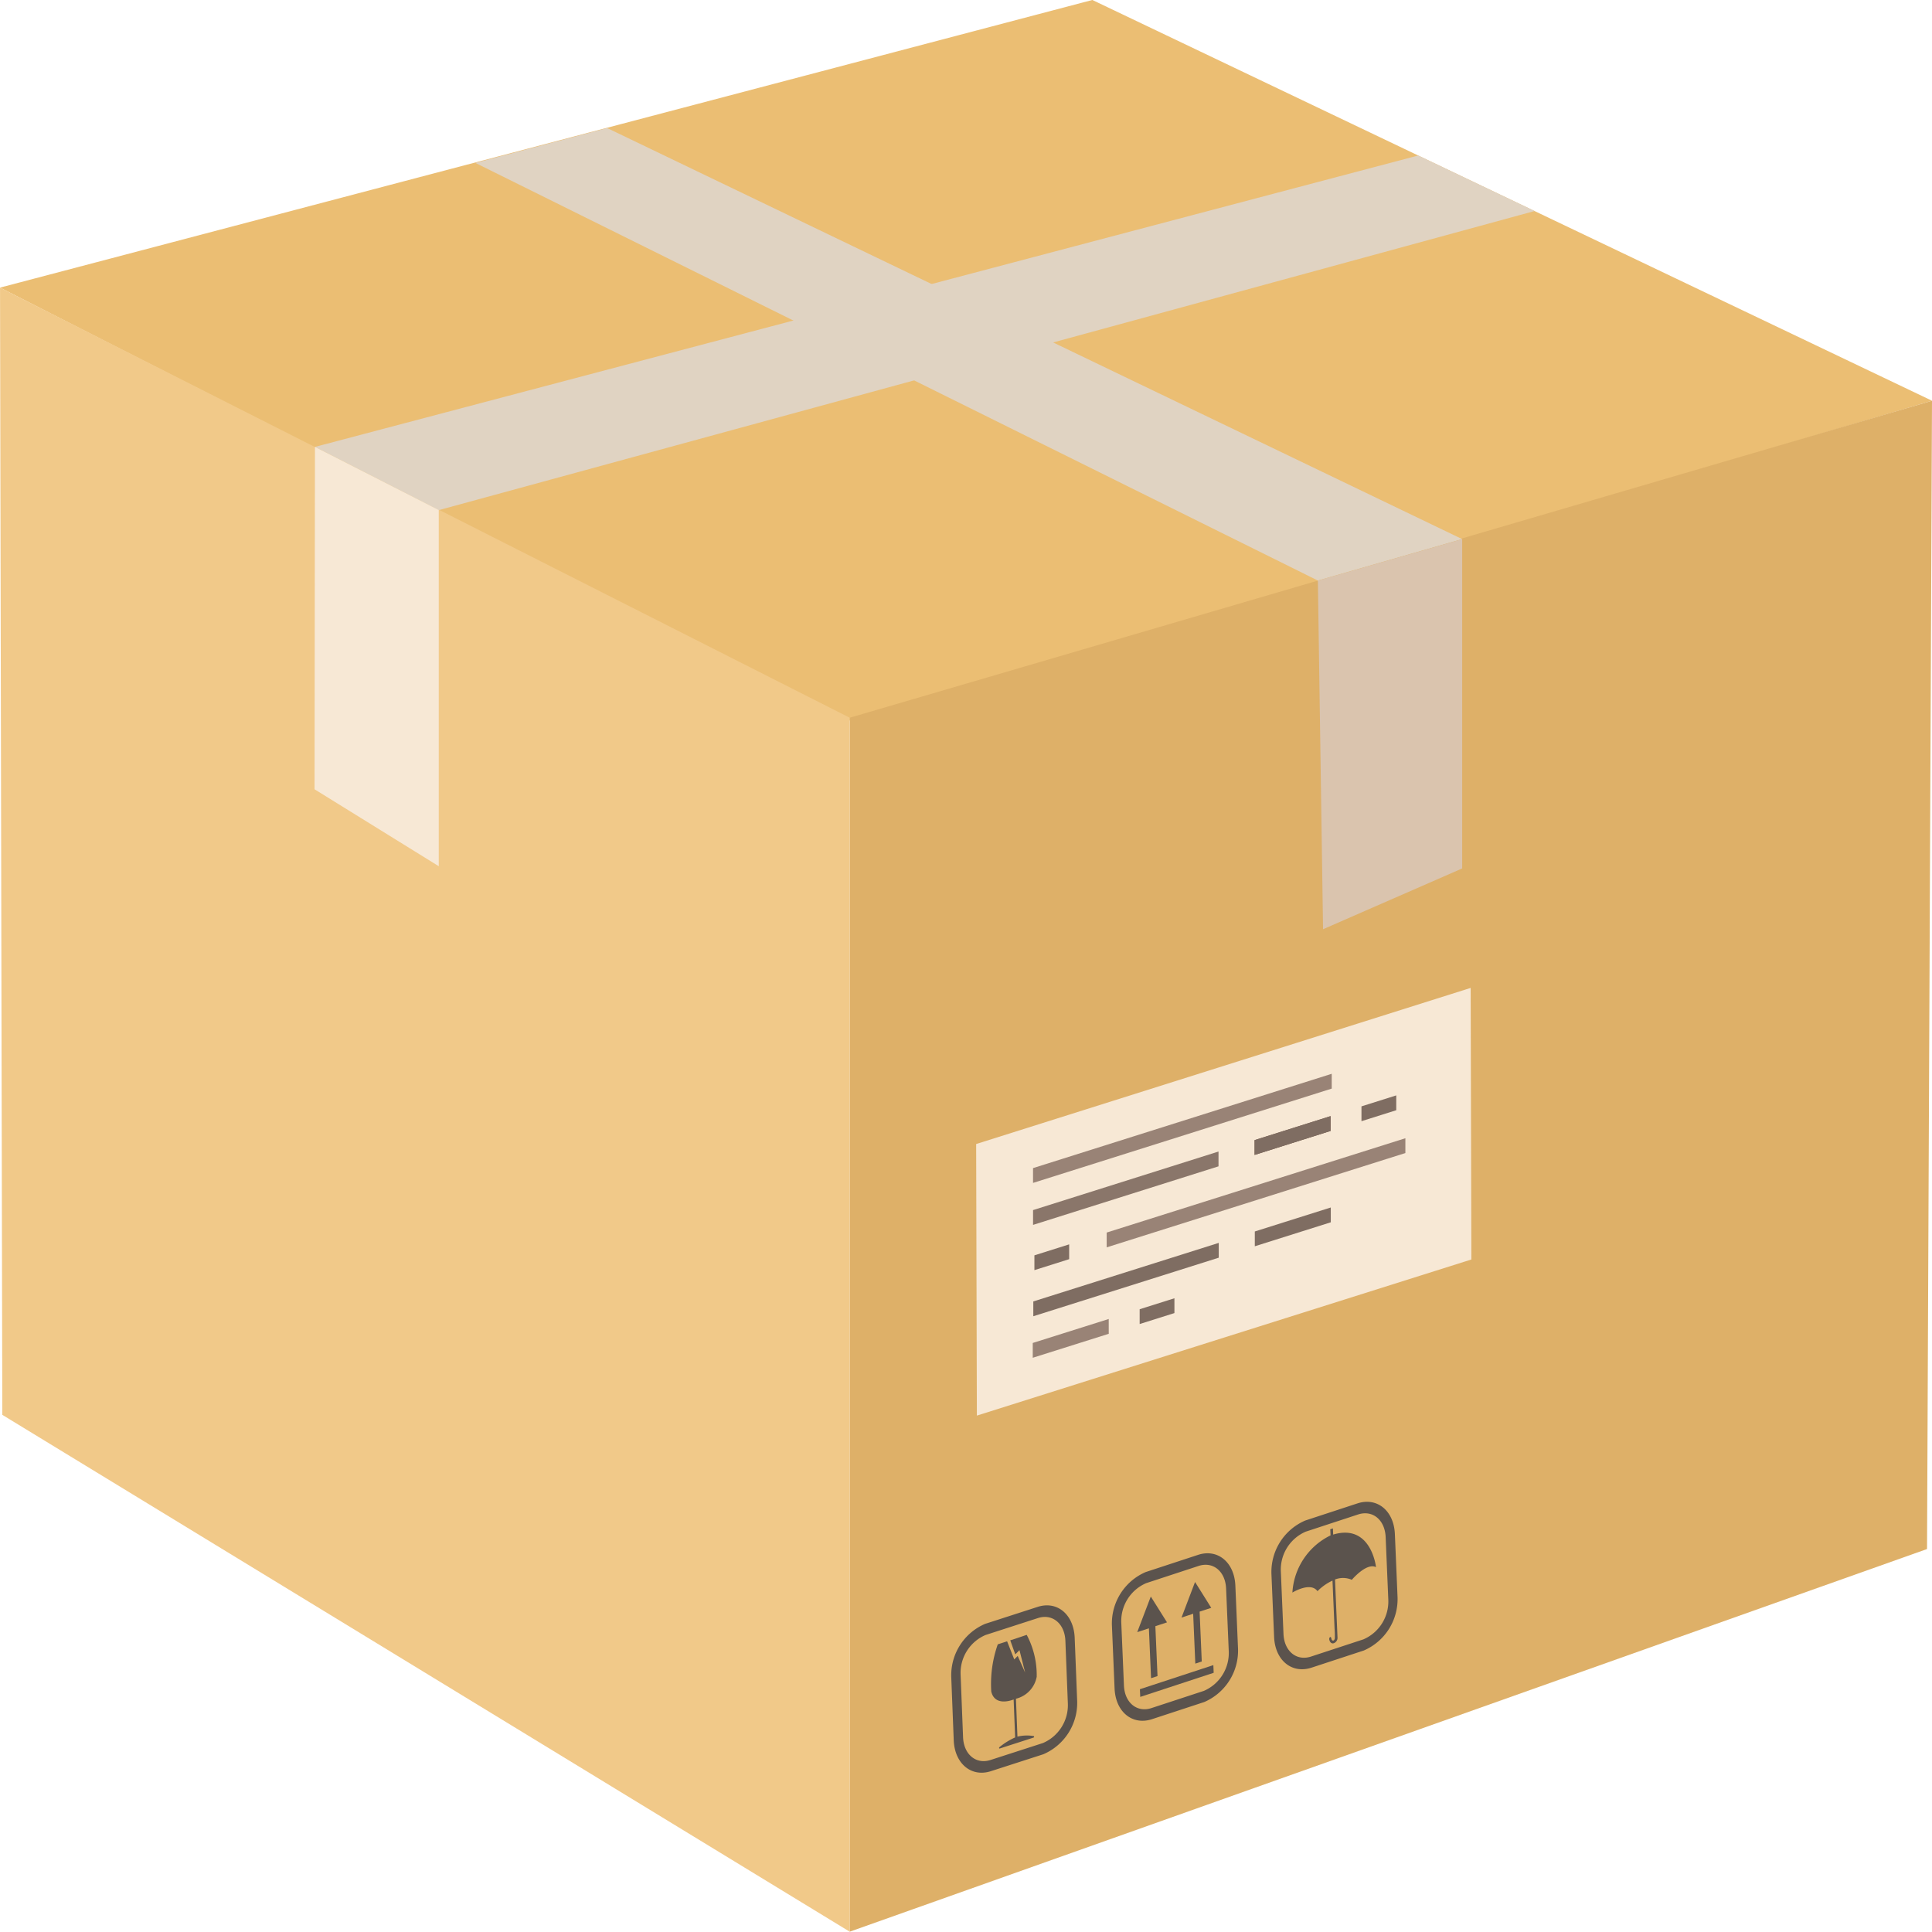 <svg xmlns="http://www.w3.org/2000/svg" width="73.09" height="73.078" viewBox="0 0 73.09 73.078">
  <g id="Group_6841" data-name="Group 6841" transform="translate(6459.062 20578.039)">
    <path id="Path_4140" data-name="Path 4140" d="M-734.914,970.181l31.765,15.161-40.872,12.135-32.218-16.414Z" transform="translate(-5682.823 -21548.221)" fill="#ebbe73"/>
    <path id="Path_4141" data-name="Path 4141" d="M-635.416,1060.817l-40.758,14.477v-45.926l40.946-11.992Z" transform="translate(-5750.744 -21580.254)" fill="#deb068"/>
    <path id="Path_4142" data-name="Path 4142" d="M-776.238,1004.055l.086,42.644,32.058,19.553v-45.926Z" transform="translate(-5682.823 -21571.213)" fill="#f1c989"/>
    <g id="Group_6776" data-name="Group 6776">
      <g id="Group_1400" data-name="Group 1400" transform="translate(-6423.077 -20521.225)">
        <path id="Path_4147" data-name="Path 4147" d="M-622.484,1150.417l-.01-.234-.1.032.01.233a2.57,2.57,0,0,0-1.443,2.163s.683-.423.949-.053a1.946,1.946,0,0,1,.568-.4l.078,1.819a3.182,3.182,0,0,1,.01.362c-.018.121-.116.111-.131.011-.012-.083-.069-.067-.079,0s.056.233.189.169a.215.215,0,0,0,.123-.2l-.016-.377-.079-1.826a.835.835,0,0,1,.636.012s.555-.66.914-.479C-620.861,1151.654-621.043,1149.983-622.484,1150.417Z" transform="translate(636.935 -1149.176)" fill="#5b534d"/>
        <path id="Path_4148" data-name="Path 4148" d="M-621.833,1148.265c-.038-.883-.671-1.4-1.412-1.16l-1.983.651a2.118,2.118,0,0,0-1.274,2.042l.1,2.364c.038.883.671,1.4,1.412,1.16l1.983-.651a2.118,2.118,0,0,0,1.274-2.042Zm-1.19,3.985-1.983.651c-.546.179-1.013-.2-1.041-.856l-.1-2.363a1.562,1.562,0,0,1,.94-1.506l1.983-.651c.546-.179,1.013.2,1.042.856l.1,2.364A1.562,1.562,0,0,1-623.023,1152.25Z" transform="translate(638.618 -1147.045)" fill="#5b534d"/>
        <path id="Path_4149" data-name="Path 4149" d="M-641.782,1161.293l.244-.08-.081-1.887.44-.145-.613-.977-.513,1.347.441-.145Z" transform="translate(649.343 -1154.619)" fill="#5b534d"/>
        <path id="Path_4150" data-name="Path 4150" d="M-642,1167.191l.013.291,2.778-.912-.012-.291Z" transform="translate(649.139 -1160.1)" fill="#5b534d"/>
        <path id="Path_4151" data-name="Path 4151" d="M-637.094,1157.84l.441-.145.081,1.887.244-.08-.081-1.887.44-.144-.613-.977Z" transform="translate(645.807 -1153.459)" fill="#5b534d"/>
        <path id="Path_4152" data-name="Path 4152" d="M-642.033,1153.172l-1.983.651a2.117,2.117,0,0,0-1.274,2.042l.1,2.364c.038.883.671,1.4,1.412,1.16l1.983-.651a2.117,2.117,0,0,0,1.274-2.042l-.1-2.364C-640.659,1153.449-641.292,1152.928-642.033,1153.172Zm.221,5.145-1.983.651c-.546.179-1.014-.2-1.041-.856l-.1-2.364a1.561,1.561,0,0,1,.94-1.506l1.983-.651c.546-.18,1.014.2,1.042.855l.1,2.364A1.561,1.561,0,0,1-641.812,1158.317Z" transform="translate(651.371 -1151.163)" fill="#5b534d"/>
        <path id="Path_4153" data-name="Path 4153" d="M-658.768,1162.918l-.006,0-.073.023.19.531.159-.159.214.847-.281-.628-.13.132-.271-.685-.353.114a4.514,4.514,0,0,0-.246,1.786c.125.534.695.361.846.3l.057,1.436a2.619,2.619,0,0,0-.593.367c-.025.019-.016.061.011.052l1.277-.412c.026-.009.032-.054.007-.058a1.522,1.522,0,0,0-.615.021l-.056-1.434a1.05,1.05,0,0,0,.785-.832,3.248,3.248,0,0,0-.378-1.584Z" transform="translate(661.081 -1157.7)" fill="#5b534d"/>
        <path id="Path_4154" data-name="Path 4154" d="M-660.952,1159.3l-1.983.641a2.114,2.114,0,0,0-1.28,2.037l.093,2.367c.035.884.666,1.408,1.406,1.169l1.983-.64a2.115,2.115,0,0,0,1.28-2.037l-.093-2.366C-659.581,1159.582-660.212,1159.057-660.952,1159.3Zm1.147,3.65a1.559,1.559,0,0,1-.944,1.5l-1.983.641c-.546.176-1.012-.21-1.037-.862l-.093-2.367a1.559,1.559,0,0,1,.944-1.5l1.983-.641c.546-.176,1.012.21,1.037.862Z" transform="translate(664.218 -1155.322)" fill="#5b534d"/>
      </g>
      <g id="Group_6775" data-name="Group 6775">
        <g id="Group_6774" data-name="Group 6774">
          <path id="Path_4143" data-name="Path 4143" d="M-739.15,999.518l41.738-11.024,4.405,2.1-41.459,11.316Z" transform="translate(-5707.998 -21560.65)" fill="#e0d3c2"/>
          <path id="Path_4144" data-name="Path 4144" d="M-720.253,986.583l31.872,15.8,5.459-1.568-32.347-15.551Z" transform="translate(-5720.824 -21558.459)" fill="#e0d3c2"/>
          <path id="Path_4145" data-name="Path 4145" d="M-621.036,1035.245l5.459-1.568v12.458l-5.263,2.3Z" transform="translate(-5788.169 -21591.32)" fill="#dac4ae"/>
          <path id="Path_4146" data-name="Path 4146" d="M-739.189,1022.813l4.684,2.389v13.474l-4.7-2.911Z" transform="translate(-5707.958 -21583.945)" fill="#f7e8d5"/>
        </g>
        <g id="Group_1401" data-name="Group 1401" transform="translate(-6422.133 -20540.666)">
          <path id="Path_4155" data-name="Path 4155" d="M-642.544,1096.8l-18.708,5.906-.027-10.274,18.708-5.906Z" transform="translate(661.279 -1086.525)" fill="#f7e8d5"/>
          <path id="Path_4156" data-name="Path 4156" d="M-643.288,1097.2l-11.3,3.568v-.56l11.3-3.568Z" transform="translate(656.74 -1093.39)" fill="#998376"/>
          <path id="Path_4157" data-name="Path 4157" d="M-634.616,1104.792l-11.3,3.568v-.56l11.3-3.568Z" transform="translate(650.854 -1098.544)" fill="#998376"/>
          <path id="Path_4158" data-name="Path 4158" d="M-647.562,1106.356l-7.016,2.215v-.56l7.016-2.215Z" transform="translate(656.731 -1099.605)" fill="#8a766a"/>
          <path id="Path_4159" data-name="Path 4159" d="M-625.617,1102.19l-2.874.907,0-.56,2.874-.907Z" transform="translate(639.025 -1096.778)" fill="#6d5041"/>
          <path id="Path_4160" data-name="Path 4160" d="M-625.617,1102.19l-2.874.907,0-.56,2.874-.907Z" transform="translate(639.025 -1096.778)" fill="#7f6d62"/>
          <path id="Path_4161" data-name="Path 4161" d="M-647.535,1117.114l-7.016,2.215v-.56l7.016-2.215Z" transform="translate(656.713 -1106.907)" fill="#7f6d62"/>
          <path id="Path_4162" data-name="Path 4162" d="M-625.589,1112.948l-2.875.907v-.56l2.874-.907Z" transform="translate(639.006 -1104.08)" fill="#7f6d62"/>
          <path id="Path_4163" data-name="Path 4163" d="M-614.588,1099.748l-1.316.415v-.561l1.316-.415Z" transform="translate(630.481 -1095.12)" fill="#7f6d62"/>
          <path id="Path_4164" data-name="Path 4164" d="M-651.739,1126.078l-2.875.907v-.56l2.874-.907Z" transform="translate(656.755 -1112.992)" fill="#998376"/>
          <path id="Path_4165" data-name="Path 4165" d="M-640.71,1123.636l-1.315.415,0-.56,1.315-.415Z" transform="translate(648.211 -1111.334)" fill="#7f6d62"/>
          <path id="Path_4166" data-name="Path 4166" d="M-653.1,1117.289l-1.315.415v-.56l1.315-.415Z" transform="translate(656.619 -1107.026)" fill="#7f6d62"/>
        </g>
      </g>
    </g>
  </g>
</svg>
